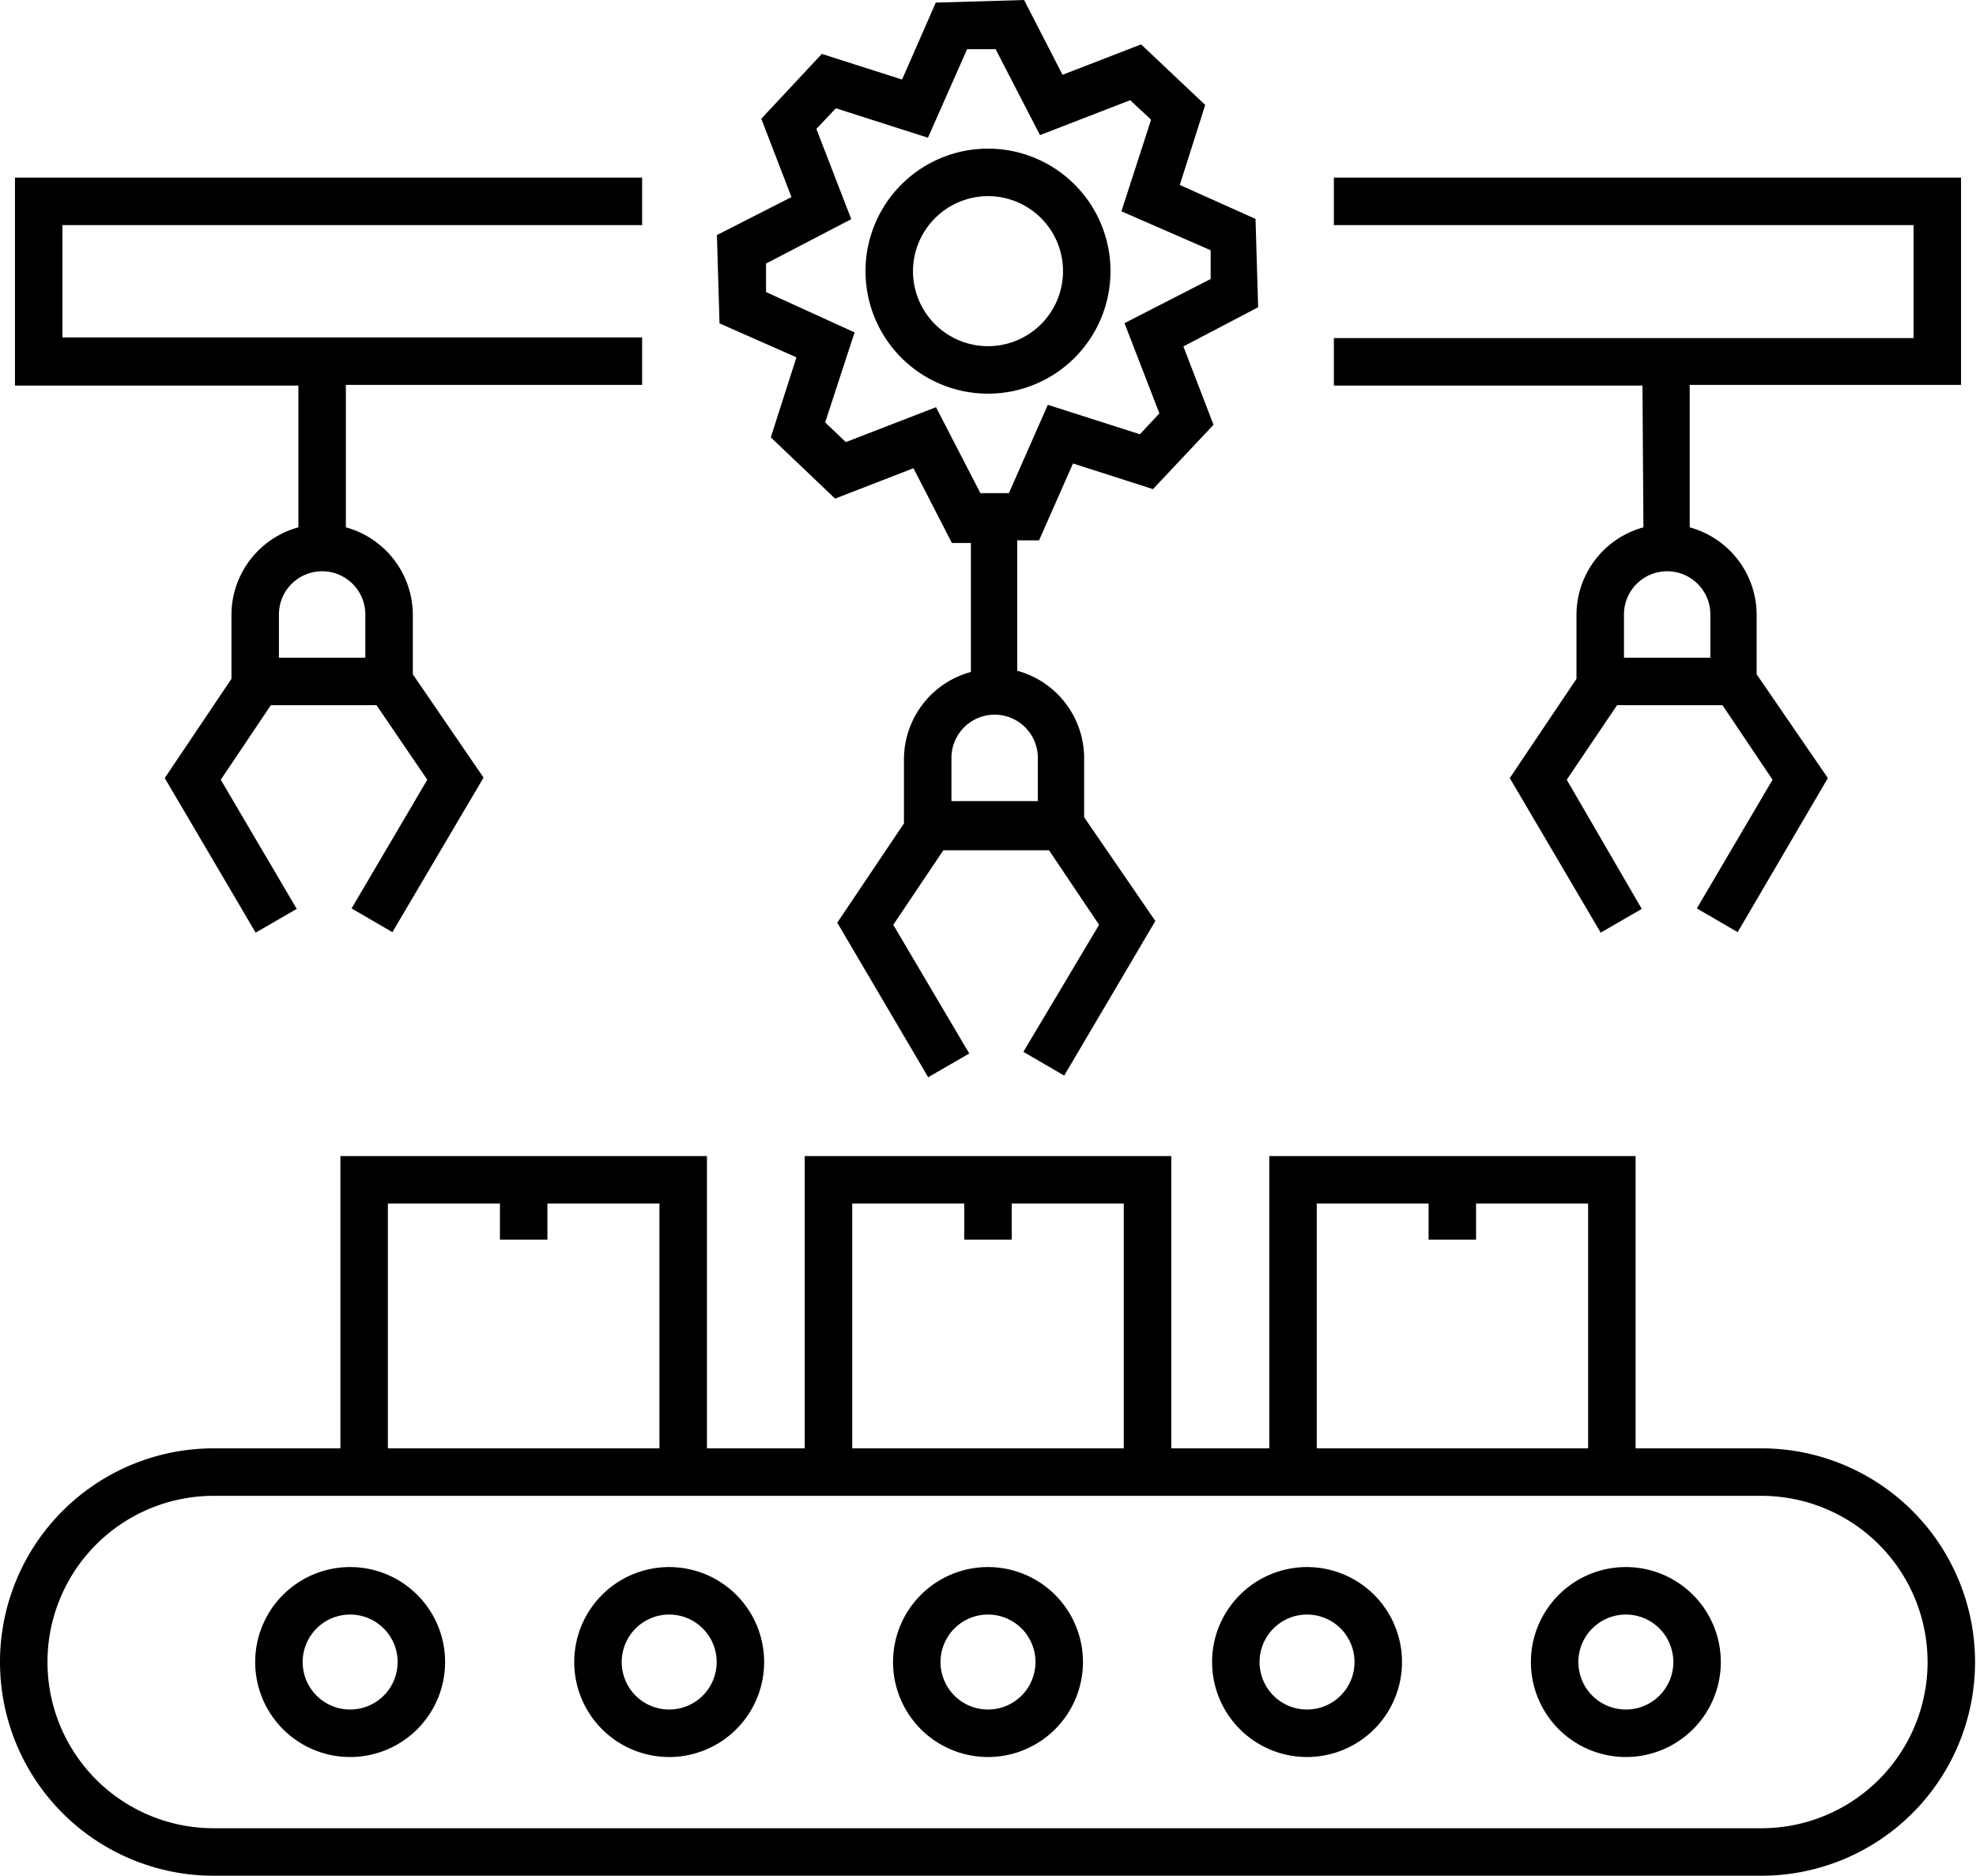 <svg xmlns="http://www.w3.org/2000/svg" viewBox="0 0 83.24 79.02"><path fill="currentColor" d="M74.22 61H68.9V48.69H53.47V61h-4.13V48.69H33.9V61h-4.12V48.69H14.34V61H9a9 9 0 000 18h65.2a9 9 0 000-18zM55.47 50.69h4.71v1.52h2v-1.52h4.72V61H55.47zm-19.57 0h4.72v1.52h2v-1.52h4.72V61H35.9zm-19.56 0h4.72v1.52h2v-1.52h4.72V61H16.34zM74.22 77H9a7 7 0 010-14h65.2a7 7 0 010 14z"/><path fill="currentColor" d="M14.75 66a4 4 0 104 4 4 4 0 00-4-4zm0 6a2 2 0 112-2 2 2 0 01-2 2zm53.74-6a4 4 0 104 4 4 4 0 00-4-4zm0 6a2 2 0 112-2 2 2 0 01-2 2zm-13.43-6a4 4 0 104 4 4 4 0 00-4-4zm0 6a2 2 0 112-2 2 2 0 01-2 2zm-13.44-6a4 4 0 104 4 4 4 0 00-4-4zm0 6a2 2 0 112-2 2 2 0 01-2 2zm-13.43-6a4 4 0 104 4 4 4 0 00-4-4zm0 6a2 2 0 112-2 2 2 0 01-2 2zm2.12-58.38l3.24 1.43-1.08 3.37L35.18 21l3.3-1.28 1.62 3.15h.8v5.43a3.82 3.82 0 00-2.82 3.67v2.71l-2.81 4.18 3.83 6.51 1.73-1-3.2-5.42 2.11-3.14h4.45l2.11 3.14-3.19 5.35 1.72 1 3.84-6.51-3-4.37v-2.5a3.82 3.82 0 00-2.82-3.67v-5.49h.92l1.43-3.24 3.37 1.08 2.55-2.71-1.27-3.3L53 12.94l-.11-3.72-3.19-1.43 1.07-3.37-2.7-2.55-3.31 1.28L43.14 0l-3.72.11L38 3.35l-3.38-1.08L32.07 5l1.27 3.3-3.14 1.6zm13.41 18.3v1.82h-3.64v-1.82a1.82 1.82 0 013.64 0zM35.86 9.23l-1.47-3.8.82-.87 3.88 1.24 1.65-3.73h1.2l1.87 3.62 3.8-1.47.88.82-1.25 3.86L51 10.54v1.21l-3.63 1.86 1.47 3.8-.82.88-3.88-1.24-1.64 3.72h-1.2l-1.87-3.62-3.8 1.47-.87-.83L36 14l-3.73-1.7v-1.2z"/><path fill="currentColor" d="M41.62 16.58a5.16 5.16 0 10-5.16-5.16 5.16 5.16 0 005.16 5.16zm0-8.32a3.16 3.16 0 11-3.16 3.16 3.17 3.17 0 013.16-3.16zM12.57 22.21a3.83 3.83 0 00-2.82 3.67v2.71l-2.81 4.18 3.83 6.51 1.73-1-3.2-5.44 2.11-3.14h4.45L18 32.84l-3.19 5.42 1.72 1 3.84-6.51-2.98-4.35v-2.52a3.83 3.83 0 00-2.82-3.67v-6h12.48v-2H2.63V9.48h24.42v-2H.63v8.76h11.94zm2.82 3.67v1.82h-3.64v-1.82a1.82 1.82 0 013.64 0zm53.84-3.67a3.83 3.83 0 00-2.82 3.67v2.71l-2.81 4.18 3.83 6.51 1.73-1L66 32.84l2.12-3.14h4.44l2.11 3.14-3.19 5.42 1.72 1 3.8-6.49-3-4.37v-2.52a3.83 3.83 0 00-2.82-3.67v-6h11.43V7.48H56.19v2h24.42v4.76H56.19v2h13zm2.82 3.67v1.82h-3.64v-1.82a1.82 1.82 0 113.64 0z"/></svg>